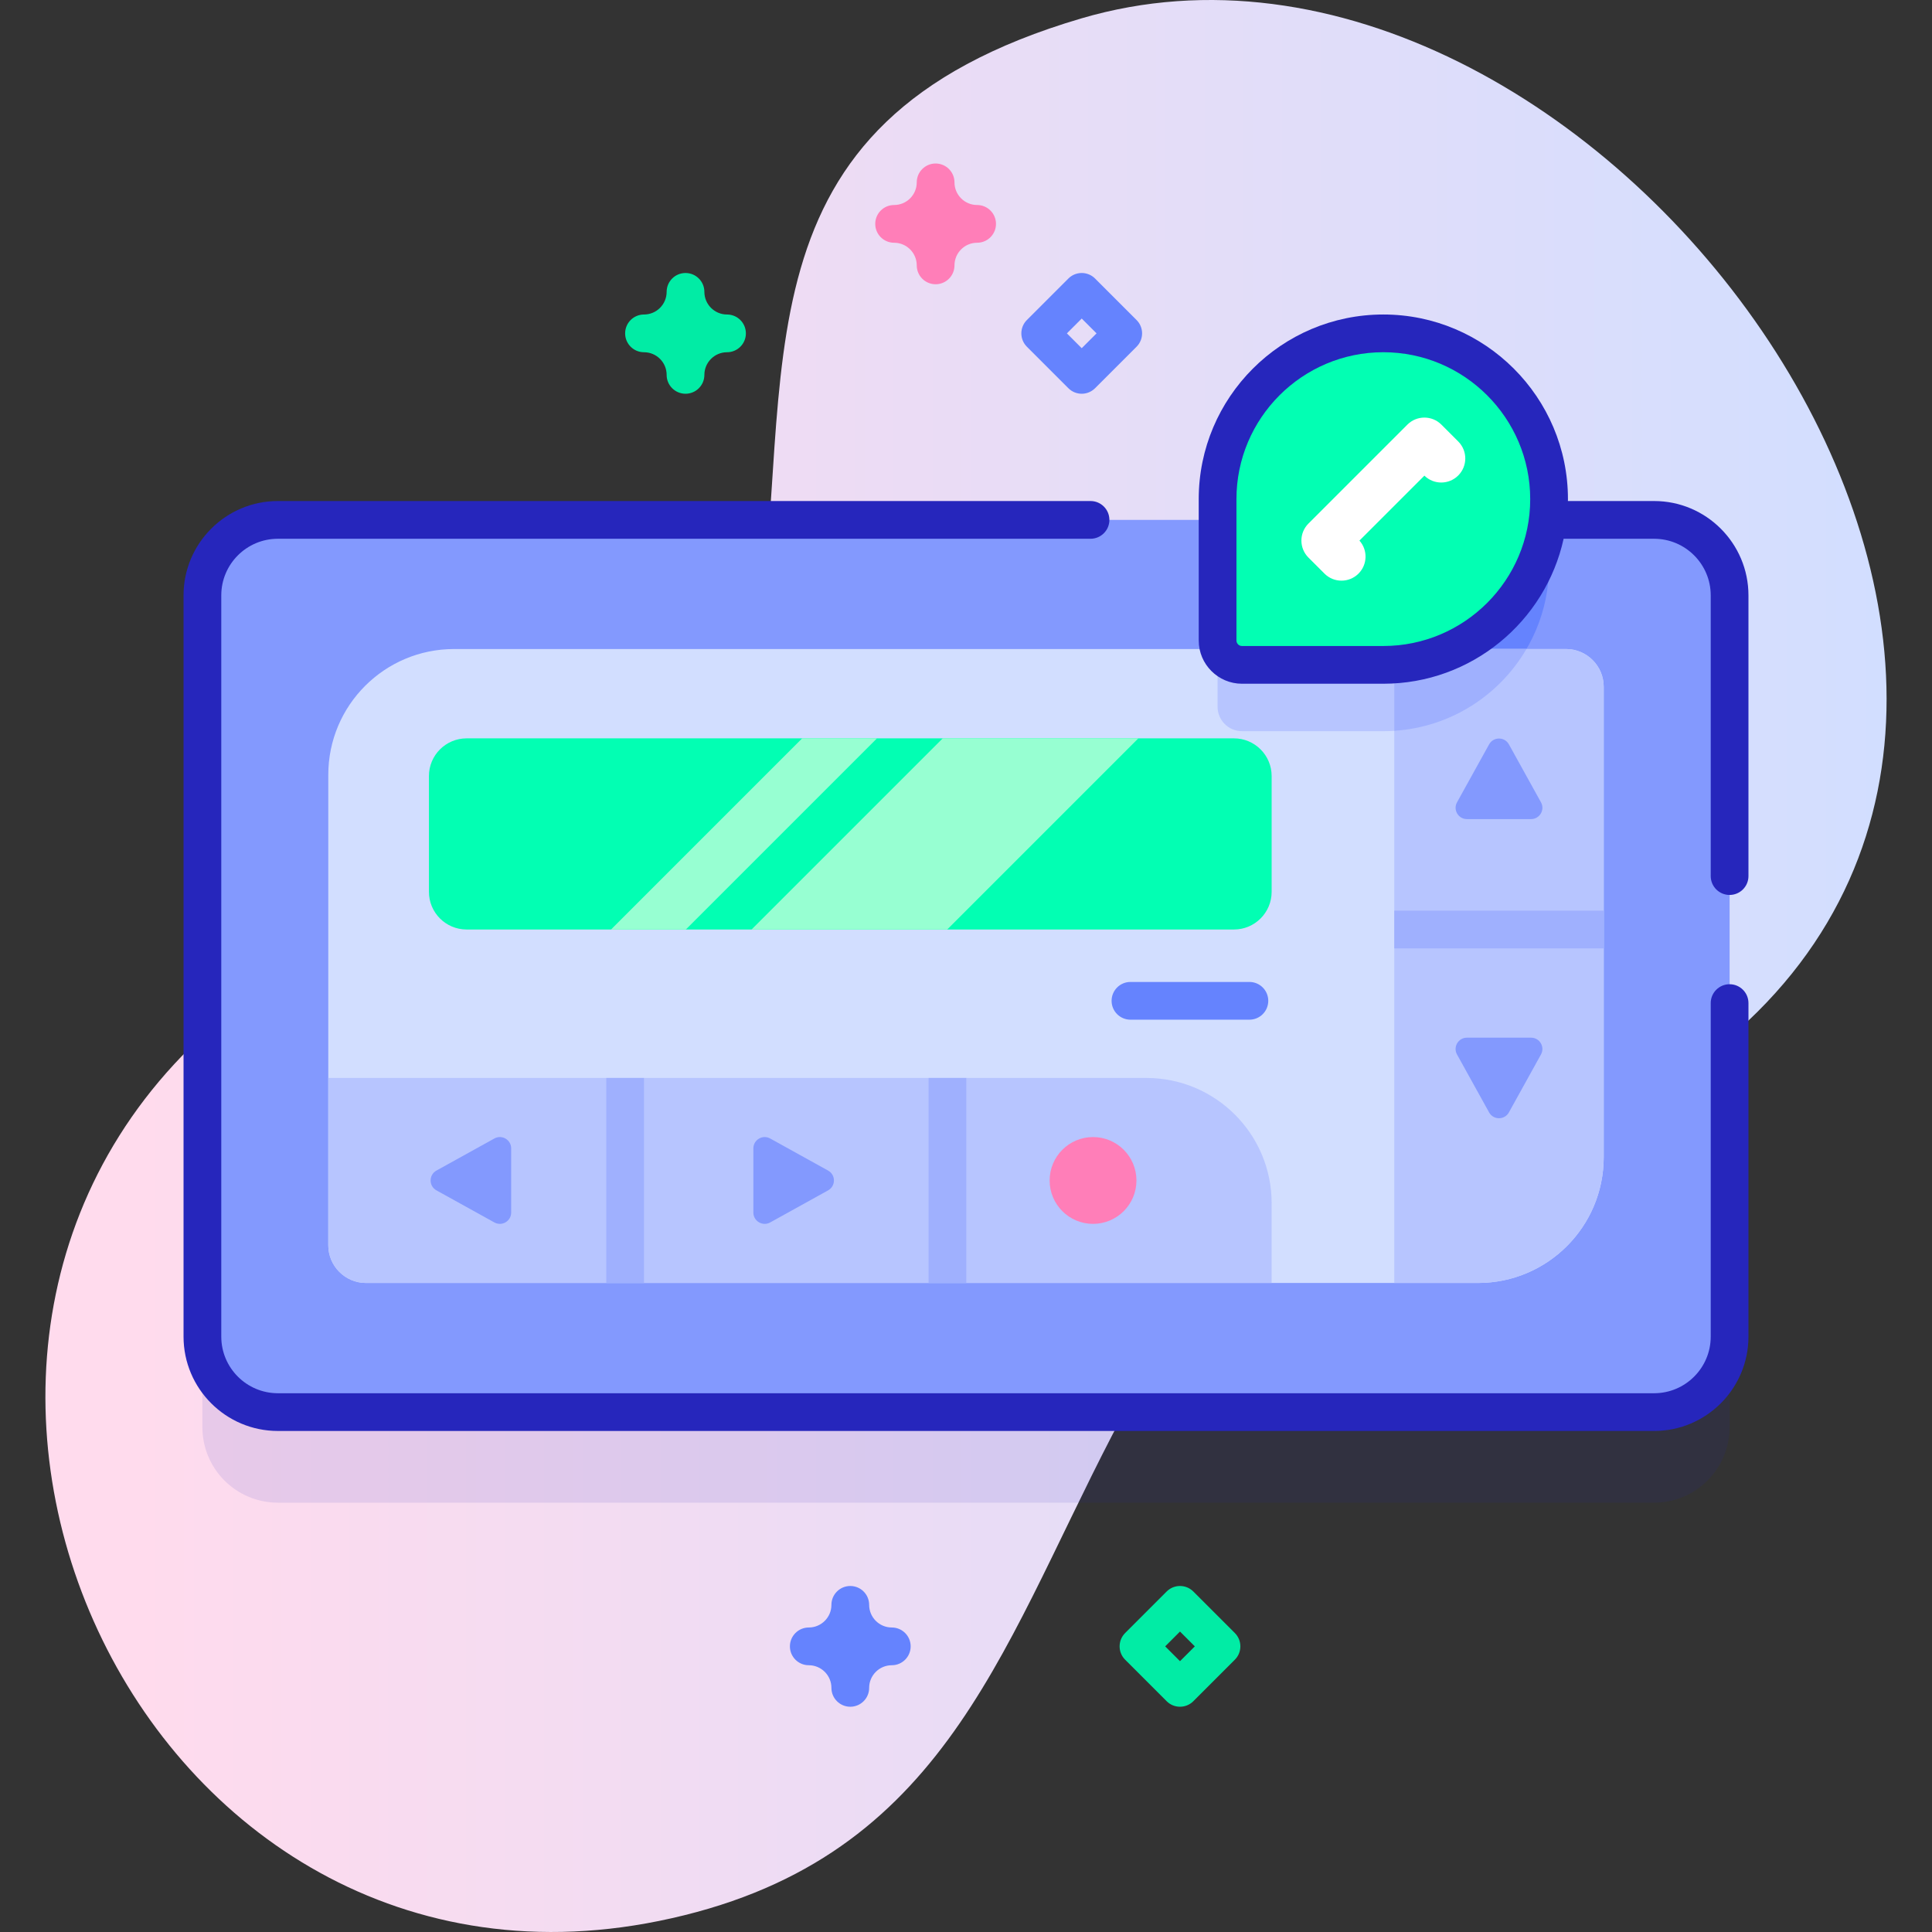 <?xml version="1.0" encoding="iso-8859-1"?>
<!-- Generator: Adobe Illustrator 23.0.3, SVG Export Plug-In . SVG Version: 6.00 Build 0)  -->
<svg version="1.1" id="Capa_1" xmlns="http://www.w3.org/2000/svg" xmlns:xlink="http://www.w3.org/1999/xlink" x="0px" y="0px"
	 viewBox="0 0 512 512" style="enable-background:new 0 0 512 512;" xml:space="preserve">
<rect x="0" y="0" width="512" height="512" fill="#333333" stroke="none"/>
<g>
	<g>
		<linearGradient id="SVGID_1_" gradientUnits="userSpaceOnUse" x1="12.034" y1="256" x2="499.966" y2="256">
			<stop  offset="0.049" style="stop-color:#FFDBED"/>
			<stop  offset="0.999" style="stop-color:#D2DEFF"/>
		</linearGradient>
		<path style="fill:url(#SVGID_1_);" d="M286.593,4.867c-94.351,27.746-75.427,93.585-85.98,166.539
			c-13.171,91.052-70.095,44.365-135.496,93.537c-113.054,85.001-30.931,272.636,109.468,244.14
			c74.552-15.131,89.786-70.095,120.193-128.824C334.111,304.287,399.336,325,457.844,275.403
			C576.499,174.821,420.441-34.494,286.593,4.867z"/>
	</g>
	<path style="opacity:0.1;fill:#2626BC;" d="M438.36,161.78h-28.194c0.226-1.806,0.356-3.641,0.356-5.508v0
		c0-24.259-19.666-43.925-43.925-43.925s-43.925,19.666-43.925,43.925v5.508H73.64c-11.05,0-20,8.95-20,20v196.44
		c0,11.05,8.95,20,20,20h364.72c11.05,0,20-8.95,20-20V181.78C458.36,170.73,449.41,161.78,438.36,161.78z"/>
	<path style="fill:#01ECA5;" d="M312.71,452.303c-1.28,0-2.559-0.488-3.536-1.465l-11-11c-1.953-1.952-1.953-5.118,0-7.07l11-11
		c1.953-1.953,5.118-1.953,7.071,0l11,11c1.953,1.952,1.953,5.118,0,7.07l-11,11C315.27,451.814,313.99,452.303,312.71,452.303z
		 M308.782,436.303l3.929,3.929l3.929-3.929l-3.929-3.929L308.782,436.303z"/>
	<path style="fill:#6583FE;" d="M225.335,452.303c-2.761,0-5-2.238-5-5c0-3.309-2.691-6-6-6c-2.761,0-5-2.238-5-5s2.239-5,5-5
		c3.309,0,6-2.691,6-6c0-2.762,2.239-5,5-5s5,2.238,5,5c0,3.309,2.691,6,6,6c2.761,0,5,2.238,5,5s-2.239,5-5,5c-3.309,0-6,2.691-6,6
		C230.335,450.064,228.096,452.303,225.335,452.303z"/>
	<g>
		<g>
			<g>
				<path style="fill:#8399FE;" d="M458.36,157.78v196.44c0,11.05-8.95,20-20,20H73.64c-11.05,0-20-8.95-20-20V157.78
					c0-11.05,8.95-20,20-20h364.72C449.41,137.78,458.36,146.73,458.36,157.78z"/>
				<g>
					<g>
						<path style="fill:#6583FE;" d="M410.52,149.84c0,24.26-19.66,43.93-43.92,43.93h-37.46c-3.57,0-6.47-2.9-6.47-6.47v-37.46
							c0-4.18,0.59-8.23,1.68-12.06h84.49C409.93,141.61,410.52,145.66,410.52,149.84z"/>
					</g>
				</g>
				<path style="fill:#D2DEFF;" d="M425,182v124.67c0,18.41-14.92,33.33-33.33,33.33H97c-5.52,0-10-4.48-10-10V205.33
					c0-18.41,14.92-33.33,33.33-33.33H415C420.52,172,425,176.48,425,182z"/>
				<g>
					<g>
						<path style="fill:#B7C5FF;" d="M404.52,172c-7.61,13.02-21.74,21.77-37.92,21.77h-37.46c-3.57,0-6.47-2.9-6.47-6.47V172
							H404.52z"/>
					</g>
				</g>
				<path style="fill:#B7C5FF;" d="M425,182v124.67c0,18.41-14.92,33.33-33.33,33.33H369.5V172H415C420.52,172,425,176.48,425,182z"
					/>
				<g>
					<g>
						<path style="fill:#9FB0FE;" d="M404.52,172c-7.15,12.24-20.06,20.7-35.02,21.67V172H404.52z"/>
					</g>
				</g>
				<path style="fill:#B7C5FF;" d="M337,318.87V340H97c-5.52,0-10-4.48-10-10v-44.33h216.8C322.14,285.67,337,300.53,337,318.87z"/>
				<path style="fill:#02FFB3;" d="M337,205.67v30.66c0,5.53-4.48,10-10,10H123.67c-5.53,0-10-4.47-10-10v-30.66
					c0-5.53,4.47-10,10-10H327C332.52,195.67,337,200.14,337,205.67z"/>
				<path style="fill:#8399FE;" d="M135.466,321.334v-16.998c0-2.286-2.454-3.732-4.453-2.625l-15.349,8.499
					c-2.062,1.142-2.062,4.107,0,5.249l15.349,8.499C133.012,325.066,135.466,323.62,135.466,321.334z"/>
				<path style="fill:#8399FE;" d="M199.651,304.336v16.999c0,2.286,2.454,3.732,4.453,2.625l15.349-8.499
					c2.062-1.142,2.062-4.107,0-5.249l-15.349-8.499C202.104,300.604,199.651,302.05,199.651,304.336z"/>
				<circle style="fill:#FF7EB8;" cx="289.667" cy="312.835" r="11.504"/>
				<rect x="160.667" y="285.67" style="fill:#9FB0FE;" width="10" height="54.33"/>
				<rect x="246.082" y="285.67" style="fill:#9FB0FE;" width="10" height="54.33"/>
				
					<rect x="392.25" y="218.583" transform="matrix(-1.836970e-16 1 -1 -1.836970e-16 643.583 -150.917)" style="fill:#9FB0FE;" width="10" height="55.5"/>
				<g>
					<path style="fill:#8399FE;" d="M388.751,217.068h16.999c2.286,0,3.732-2.454,2.625-4.453l-8.499-15.349
						c-1.142-2.062-4.107-2.062-5.249,0l-8.499,15.349C385.019,214.614,386.465,217.068,388.751,217.068z"/>
					<path style="fill:#8399FE;" d="M405.749,274.995h-16.999c-2.286,0-3.732,2.454-2.624,4.453l8.499,15.349
						c1.142,2.062,4.107,2.062,5.249,0l8.499-15.349C409.481,277.449,408.035,274.995,405.749,274.995z"/>
				</g>
				<g>
					<path style="fill:#6583FE;" d="M331.104,270.227h-31.52c-2.762,0-5-2.239-5-5s2.238-5,5-5h31.52c2.762,0,5,2.239,5,5
						S333.866,270.227,331.104,270.227z"/>
				</g>
				<polygon style="fill:#97FFD2;" points="301.68,195.67 251.02,246.33 199.17,246.33 249.83,195.67 				"/>
				<polygon style="fill:#97FFD2;" points="232.41,195.67 181.75,246.33 161.93,246.33 212.58,195.67 				"/>
			</g>
			<g>
				<g>
					<g>
						<path style="fill:#02FFB3;" d="M329.142,176.197h37.455c24.259,0,43.925-19.666,43.925-43.925v0
							c0-24.259-19.666-43.925-43.925-43.925l0,0c-24.259,0-43.925,19.666-43.925,43.925v37.455
							C322.672,173.301,325.569,176.197,329.142,176.197z"/>
					</g>
				</g>
				<path style="fill:#FFFFFF;" d="M355.507,153.88c-1.631,0-3.262-0.622-4.507-1.867l-4.249-4.249
					c-2.489-2.489-2.489-6.525,0-9.014l26.219-26.219c2.49-2.488,6.524-2.488,9.014,0l4.462,4.462c2.489,2.489,2.489,6.525,0,9.014
					c-2.474,2.474-6.476,2.49-8.969,0.045l-17.212,17.213c2.236,2.503,2.152,6.346-0.25,8.749
					C358.769,153.257,357.138,153.88,355.507,153.88z"/>
			</g>
		</g>
		<path style="fill:#FF7EB8;" d="M247.948,75.33c-2.761,0-5-2.238-5-5c0-3.309-2.691-6-6-6c-2.761,0-5-2.238-5-5s2.239-5,5-5
			c3.309,0,6-2.691,6-6c0-2.762,2.239-5,5-5s5,2.238,5,5c0,3.309,2.691,6,6,6c2.761,0,5,2.238,5,5s-2.239,5-5,5
			c-3.309,0-6,2.691-6,6C252.948,73.092,250.709,75.33,247.948,75.33z"/>
		<path style="fill:#6583FE;" d="M286.667,104.347c-1.28,0-2.559-0.488-3.536-1.465l-11-11c-1.953-1.952-1.953-5.118,0-7.07l11-11
			c1.953-1.953,5.118-1.953,7.071,0l11,11c1.953,1.952,1.953,5.118,0,7.07l-11,11C289.226,103.858,287.946,104.347,286.667,104.347z
			 M282.738,88.347l3.929,3.929l3.929-3.929l-3.929-3.929L282.738,88.347z"/>
		<path style="fill:#01ECA5;" d="M181.667,104.347c-2.761,0-5-2.238-5-5c0-3.309-2.691-6-6-6c-2.761,0-5-2.238-5-5s2.239-5,5-5
			c3.309,0,6-2.691,6-6c0-2.762,2.239-5,5-5s5,2.238,5,5c0,3.309,2.691,6,6,6c2.761,0,5,2.238,5,5s-2.239,5-5,5
			c-3.309,0-6,2.691-6,6C186.667,102.108,184.428,104.347,181.667,104.347z"/>
	</g>
	<path style="fill:#2626BC;" d="M48.641,157.778v196.443c0,13.785,11.215,25,25,25h364.719c13.785,0,25-11.215,25-25V265.83
		c0-2.762-2.239-5-5-5s-5,2.238-5,5v88.392c0,8.271-6.729,15-15,15H73.641c-8.271,0-15-6.729-15-15V157.778c0-8.271,6.729-15,15-15
		H289c2.761,0,5-2.238,5-5s-2.239-5-5-5H73.641C59.855,132.778,48.641,143.993,48.641,157.778z"/>
	<path style="fill:#2626BC;" d="M463.359,157.778c0-13.785-11.215-25-25-25h-22.85c0.002-0.169,0.013-0.336,0.013-0.506
		c0-26.978-21.948-48.926-48.925-48.926c-26.977,0-48.925,21.948-48.925,48.926v37.455c0,6.324,5.146,11.47,11.47,11.47h37.455
		c23.371,0,42.955-16.475,47.777-38.419h23.985c8.271,0,15,6.729,15,15v74.392c0,2.762,2.239,5,5,5s5-2.238,5-5V157.778z
		 M366.597,171.197h-37.455c-0.811,0-1.47-0.659-1.47-1.47v-37.455c0-21.464,17.461-38.926,38.925-38.926
		s38.925,17.462,38.925,38.926C405.522,153.735,388.061,171.197,366.597,171.197z"/>
</g>
<g>
</g>
<g>
</g>
<g>
</g>
<g>
</g>
<g>
</g>
<g>
</g>
<g>
</g>
<g>
</g>
<g>
</g>
<g>
</g>
<g>
</g>
<g>
</g>
<g>
</g>
<g>
</g>
<g>
</g>
</svg>
